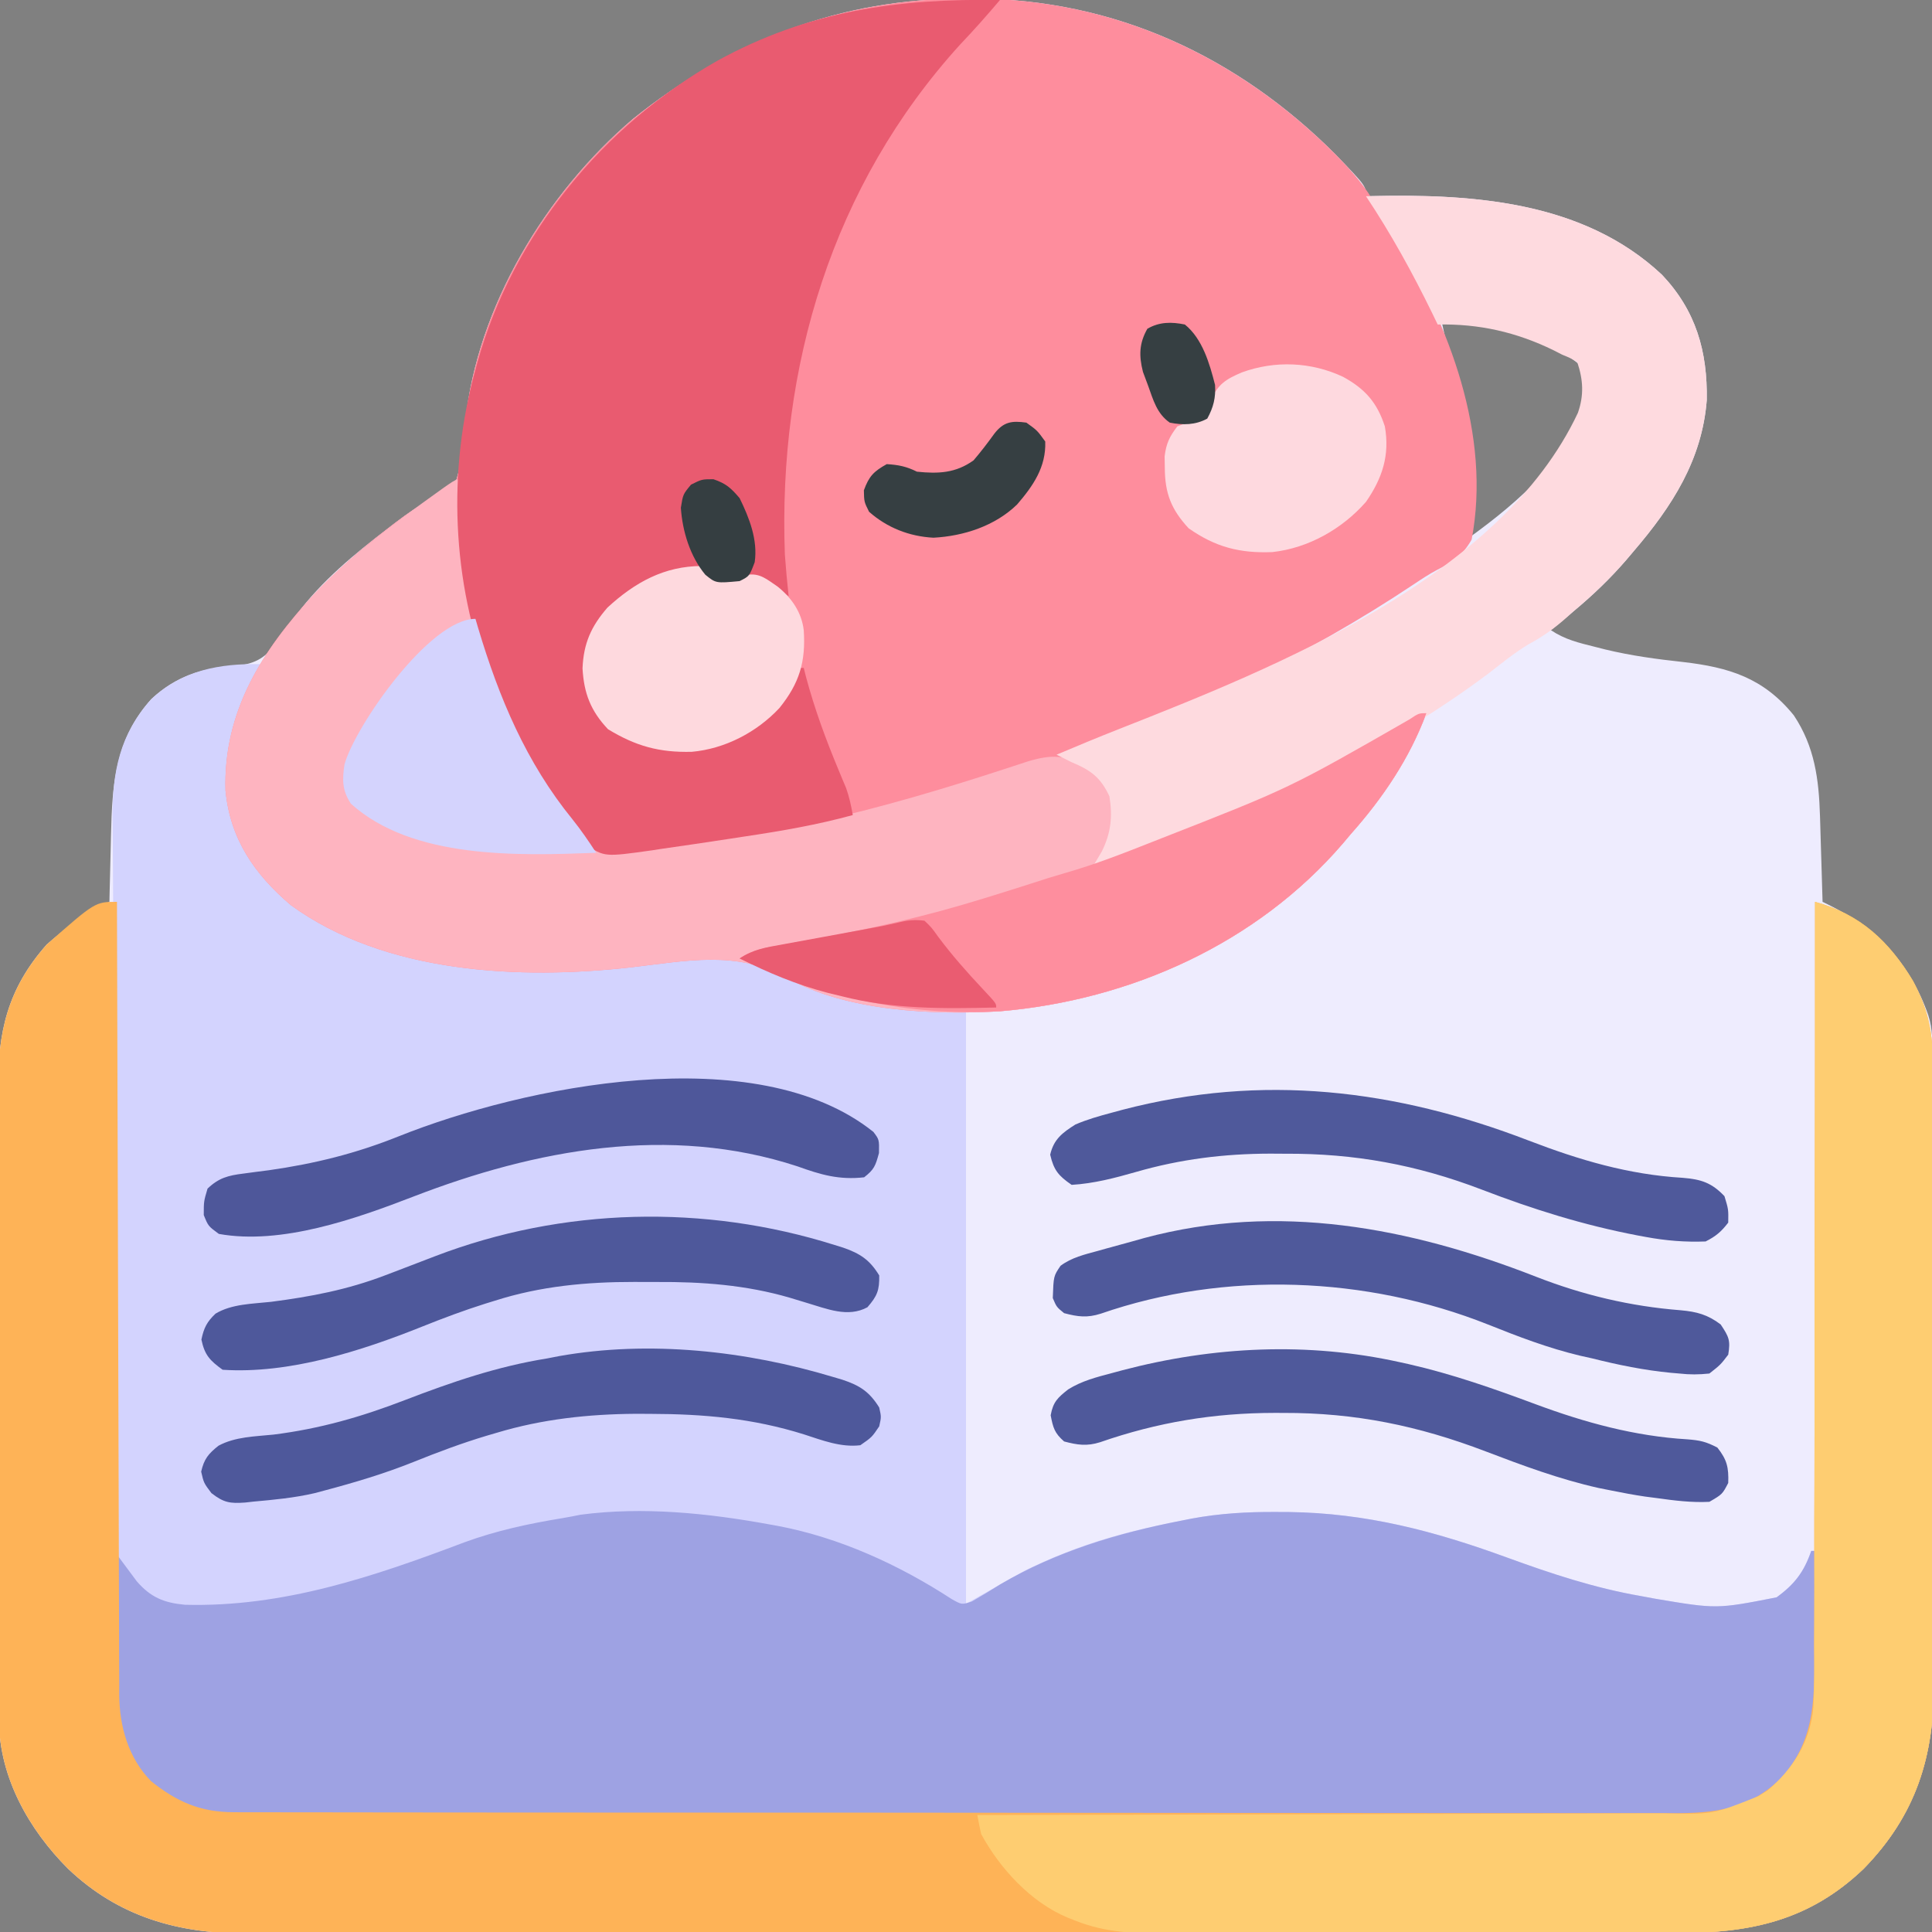 <?xml version="1.0" encoding="UTF-8"?>
<svg version="1.1" xmlns="http://www.w3.org/2000/svg" width="512" height="512">
<rect width="100%" height="100%" fill="#808080" stroke="none"/>
<path d="M0 0 C0.723 0.001 1.446 0.002 2.191 0.003 C39.279 0.15 71.912 15.26 97.938 41.375 C105.938 49.689 105.938 49.689 105.938 52.375 C106.565 52.359 107.193 52.344 107.839 52.327 C134.672 51.748 163.754 53.839 184.375 73.188 C193.379 82.698 196.463 93.465 196.246 106.398 C195.016 122.248 187.034 134.593 176.938 146.375 C176.276 147.159 175.615 147.942 174.934 148.75 C170.614 153.754 166.022 158.159 160.938 162.375 C160.332 162.884 159.726 163.393 159.102 163.918 C157.719 165.077 156.329 166.227 154.938 167.375 C158.719 169.896 162.314 170.717 166.688 171.812 C167.563 172.035 168.438 172.257 169.34 172.487 C176.172 174.139 182.957 175.055 189.938 175.812 C202.126 177.218 211.281 180.022 219.316 189.945 C224.83 198.209 225.96 206.846 226.254 216.621 C226.275 217.277 226.295 217.933 226.317 218.609 C226.382 220.677 226.441 222.745 226.5 224.812 C226.543 226.226 226.587 227.639 226.631 229.053 C226.737 232.493 226.839 235.934 226.938 239.375 C227.469 239.634 228 239.893 228.547 240.16 C241.393 246.491 250.11 255.601 254.938 269.375 C256.17 273.185 256.086 276.982 256.085 280.944 C256.088 281.71 256.092 282.476 256.096 283.265 C256.107 285.834 256.111 288.403 256.115 290.972 C256.121 292.814 256.127 294.655 256.134 296.497 C256.155 302.549 256.166 308.601 256.176 314.652 C256.18 316.738 256.184 318.825 256.188 320.911 C256.207 330.716 256.221 340.522 256.23 350.328 C256.24 361.629 256.266 372.931 256.306 384.232 C256.336 392.977 256.351 401.722 256.355 410.467 C256.357 415.685 256.366 420.903 256.391 426.121 C256.414 431.037 256.418 435.952 256.408 440.868 C256.408 442.664 256.414 444.459 256.428 446.255 C256.569 465.776 251.71 481.416 237.797 495.645 C223.347 509.443 207.707 512.685 188.364 512.636 C186.673 512.639 184.982 512.643 183.291 512.647 C178.658 512.658 174.025 512.655 169.392 512.651 C164.389 512.649 159.387 512.658 154.385 512.665 C144.591 512.678 134.797 512.68 125.002 512.677 C117.041 512.676 109.079 512.677 101.117 512.682 C99.417 512.682 99.417 512.682 97.682 512.683 C95.38 512.685 93.077 512.686 90.774 512.687 C69.183 512.698 47.592 512.696 26 512.69 C6.253 512.684 -13.494 512.696 -33.241 512.715 C-53.524 512.734 -73.807 512.742 -94.09 512.739 C-105.475 512.737 -116.859 512.739 -128.244 512.753 C-137.936 512.765 -147.628 512.767 -157.319 512.755 C-162.262 512.749 -167.205 512.748 -172.148 512.76 C-176.677 512.77 -181.206 512.767 -185.735 512.753 C-187.369 512.751 -189.004 512.753 -190.638 512.761 C-208.785 512.844 -224.641 508.35 -238 495.635 C-248.404 485.245 -256.195 471.435 -256.339 456.447 C-256.336 455.742 -256.333 455.038 -256.33 454.312 C-256.334 453.541 -256.339 452.77 -256.344 451.976 C-256.356 449.414 -256.355 446.853 -256.353 444.292 C-256.359 442.446 -256.366 440.601 -256.373 438.756 C-256.391 433.758 -256.396 428.76 -256.397 423.761 C-256.398 420.635 -256.403 417.508 -256.408 414.382 C-256.426 403.463 -256.435 392.545 -256.433 381.626 C-256.432 371.466 -256.453 361.307 -256.485 351.147 C-256.511 342.408 -256.521 333.67 -256.52 324.932 C-256.52 319.72 -256.525 314.508 -256.547 309.296 C-256.566 304.391 -256.566 299.487 -256.552 294.583 C-256.549 292.789 -256.554 290.996 -256.566 289.203 C-256.663 273.915 -254.102 262.472 -243.688 250.688 C-238.457 246.08 -233.325 242.459 -227.062 239.375 C-227.043 238.453 -227.023 237.531 -227.002 236.58 C-226.924 233.119 -226.837 229.658 -226.745 226.198 C-226.707 224.707 -226.672 223.216 -226.641 221.726 C-226.348 208.099 -225.489 196.207 -215.938 185.625 C-209.544 179.699 -202.65 177.37 -194.062 176.938 C-188.773 176.322 -186.226 175.168 -182.88 170.949 C-181.058 168.427 -179.283 165.875 -177.505 163.323 C-170.907 154.413 -162.065 147.126 -153.312 140.438 C-152.592 139.884 -151.872 139.33 -151.13 138.76 C-148.104 136.479 -145.251 134.471 -141.867 132.746 C-138.826 131.19 -137.118 130.125 -135.062 127.375 C-133.584 122.426 -133.255 117.252 -132.746 112.133 C-129.56 81.569 -111.446 51.61 -88.263 31.841 C-62.465 11.197 -33.277 -0.099 0 0 Z M125.938 85.375 C126.895 89.764 127.878 94.144 128.926 98.512 C129.102 99.249 129.278 99.987 129.46 100.746 C129.813 102.221 130.169 103.696 130.528 105.17 C132.57 113.708 133.183 122.056 133.5 130.812 C133.543 131.926 133.586 133.039 133.631 134.186 C133.736 136.915 133.838 139.645 133.938 142.375 C145.713 133.805 161.562 120.577 164.309 105.312 C164.433 101.675 164.251 99.845 162.188 96.75 C152.142 88.421 138.745 85.083 125.938 85.375 Z " fill="#EEECFE" transform="translate(256.062,-0.375)"/>
<path d="M0 0 C-1.302 4.082 -2.824 7.961 -4.562 11.875 C-6.625 16.8 -7.743 20.679 -8 26 C-8.093 27.116 -8.093 27.116 -8.188 28.254 C-8.715 38.528 -5.646 48.24 1.113 56.02 C1.736 56.673 2.359 57.327 3 58 C3.55 58.602 4.101 59.204 4.668 59.824 C24.129 78.942 55.865 80.183 81.368 80.331 C87.817 80.273 94.122 79.825 100.516 79.043 C116.806 77.086 128.915 76.124 143.937 83.99 C156.789 90.281 173.64 90.397 187 92 C187 143.81 187 195.62 187 249 C192.28 246.03 197.56 243.06 203 240 C206.246 238.469 209.362 237.04 212.688 235.75 C213.509 235.426 214.331 235.103 215.178 234.769 C224.532 231.221 234.193 228.91 244 227 C244.936 226.814 245.872 226.628 246.836 226.436 C254.259 225.066 261.459 224.65 269 224.688 C270.175 224.692 271.35 224.697 272.56 224.702 C293.068 224.974 311.123 229.742 330.255 236.72 C342.092 241.035 353.579 244.853 366 247 C367.19 247.222 368.38 247.443 369.605 247.672 C385.928 250.422 385.928 250.422 401.812 247.312 C406.585 243.85 409.092 240.565 411 235 C411.33 235 411.66 235 412 235 C412.153 241.331 412.258 247.662 412.33 253.994 C412.36 256.143 412.4 258.293 412.453 260.441 C412.799 275.06 412.665 285.522 402.688 297 C398.945 300.425 394.697 302.221 390 304 C389.34 304.33 388.68 304.66 388 305 C385.835 305.099 383.668 305.131 381.501 305.134 C380.823 305.137 380.144 305.139 379.445 305.141 C377.15 305.148 374.854 305.148 372.559 305.147 C370.905 305.15 369.252 305.154 367.598 305.158 C363.037 305.168 358.475 305.172 353.914 305.175 C349.001 305.179 344.088 305.188 339.175 305.197 C327.3 305.217 315.425 305.227 303.551 305.236 C297.962 305.24 292.373 305.245 286.784 305.251 C268.209 305.268 249.634 305.282 231.059 305.289 C226.236 305.291 221.413 305.293 216.591 305.295 C214.792 305.296 214.792 305.296 212.958 305.297 C193.539 305.305 174.12 305.33 154.7 305.363 C134.772 305.396 114.845 305.414 94.917 305.417 C83.724 305.419 72.532 305.428 61.339 305.453 C51.807 305.475 42.275 305.483 32.742 305.474 C27.878 305.469 23.015 305.471 18.151 305.49 C13.696 305.508 9.242 305.507 4.788 305.491 C3.178 305.489 1.568 305.493 -0.042 305.505 C-8.41 305.563 -15.672 305.475 -23 301 C-23.65 300.622 -24.301 300.244 -24.971 299.854 C-31.544 295.866 -35.566 289.322 -37.581 282.016 C-38.332 278.404 -38.287 274.813 -38.278 271.135 C-38.284 270.266 -38.29 269.396 -38.296 268.5 C-38.313 265.598 -38.316 262.696 -38.319 259.793 C-38.328 257.706 -38.338 255.619 -38.349 253.532 C-38.377 247.863 -38.392 242.194 -38.405 236.525 C-38.42 230.563 -38.447 224.6 -38.473 218.637 C-38.52 207.31 -38.556 195.984 -38.589 184.657 C-38.627 171.894 -38.677 159.131 -38.727 146.369 C-38.914 99.013 -38.914 99.013 -38.954 80.203 C-38.958 78.202 -38.963 76.202 -38.967 74.201 C-38.969 73.241 -38.971 72.282 -38.973 71.294 C-38.986 66.01 -39.014 60.727 -39.059 55.443 C-39.085 52.448 -39.103 49.453 -39.12 46.458 C-39.134 44.506 -39.158 42.554 -39.183 40.603 C-39.243 28.484 -37.185 18.457 -28.875 9.25 C-20.729 1.586 -10.743 -0.185 0 0 Z " fill="#D3D3FE" transform="translate(69,176)"/>
<path d="M0 0 C0.723 0.001 1.446 0.002 2.191 0.003 C39.322 0.151 71.857 15.285 97.938 41.375 C102.159 45.711 106.009 49.93 108.828 55.332 C110.319 58.077 112.014 60.676 113.688 63.312 C128.022 86.398 139.196 115.742 133.938 143.375 C131.617 147.485 128.997 149.272 124.82 151.379 C122.697 152.502 120.744 153.785 118.75 155.125 C90.115 174.236 57.72 189.897 24.938 200.375 C25.588 200.631 26.238 200.887 26.907 201.15 C32.652 203.448 36.093 205.687 38.938 211.375 C39.505 217.439 39.272 222.096 35.938 227.375 C41.416 227.375 46.457 224.619 51.5 222.625 C52.121 222.38 52.741 222.135 53.38 221.883 C86.578 208.808 86.578 208.808 117.391 191.062 C119.938 189.375 119.938 189.375 121.938 189.375 C117.545 201.287 110.33 211.956 101.938 221.375 C101.241 222.203 100.545 223.03 99.828 223.883 C77.014 250.443 43.516 265.431 8.938 268.375 C-8.762 269.393 -31.83 268.438 -47.574 259.457 C-60.906 252.158 -74.207 255.028 -88.665 256.712 C-118.323 260.054 -154.041 258.427 -179.031 240.211 C-188.696 231.973 -195.078 222.66 -196.305 209.844 C-196.903 188.836 -186.509 172.67 -172.84 157.848 C-166.776 151.457 -160.311 145.785 -153.312 140.438 C-152.592 139.884 -151.872 139.33 -151.13 138.76 C-148.104 136.479 -145.251 134.471 -141.867 132.746 C-138.826 131.19 -137.118 130.125 -135.062 127.375 C-133.584 122.426 -133.255 117.252 -132.746 112.133 C-129.56 81.569 -111.446 51.61 -88.263 31.841 C-62.465 11.197 -33.277 -0.099 0 0 Z " fill="#FE8D9D" transform="translate(256.062,-0.375)"/>
<path d="M0 0 C1.071 0.193 1.071 0.193 2.164 0.39 C18.561 3.5 34.255 10.695 48.188 19.762 C50.902 21.293 50.902 21.293 53.559 20.402 C56.097 18.944 58.589 17.441 61.062 15.875 C75.915 7.159 92.18 2.276 109 -1 C110.404 -1.279 110.404 -1.279 111.836 -1.564 C119.259 -2.934 126.459 -3.35 134 -3.312 C135.175 -3.308 136.35 -3.303 137.56 -3.298 C158.068 -3.026 176.123 1.742 195.255 8.72 C207.092 13.035 218.579 16.853 231 19 C232.785 19.333 232.785 19.333 234.605 19.672 C250.928 22.422 250.928 22.422 266.812 19.312 C271.585 15.85 274.092 12.565 276 7 C276.33 7 276.66 7 277 7 C277.153 13.331 277.258 19.662 277.33 25.994 C277.36 28.143 277.4 30.293 277.453 32.441 C277.799 47.06 277.665 57.522 267.688 69 C263.945 72.425 259.697 74.221 255 76 C254.34 76.33 253.68 76.66 253 77 C250.835 77.099 248.668 77.131 246.501 77.134 C245.823 77.137 245.144 77.139 244.445 77.141 C242.15 77.148 239.854 77.148 237.559 77.147 C235.905 77.15 234.252 77.154 232.598 77.158 C228.037 77.168 223.475 77.172 218.914 77.175 C214.001 77.179 209.088 77.188 204.175 77.197 C192.3 77.217 180.425 77.227 168.551 77.236 C162.962 77.24 157.373 77.245 151.784 77.251 C133.209 77.268 114.634 77.282 96.059 77.289 C91.236 77.291 86.413 77.293 81.591 77.295 C79.792 77.296 79.792 77.296 77.958 77.297 C58.539 77.305 39.12 77.33 19.7 77.363 C-0.228 77.396 -20.155 77.414 -40.083 77.417 C-51.276 77.419 -62.468 77.428 -73.661 77.453 C-83.193 77.475 -92.725 77.483 -102.258 77.474 C-107.122 77.469 -111.985 77.471 -116.849 77.49 C-121.304 77.508 -125.758 77.507 -130.212 77.491 C-131.822 77.489 -133.432 77.493 -135.042 77.505 C-143.41 77.563 -150.672 77.475 -158 73 C-158.65 72.622 -159.301 72.244 -159.971 71.854 C-166.486 67.902 -170.584 61.362 -172.586 54.109 C-173.393 50 -173.242 45.863 -173.195 41.691 C-173.192 40.725 -173.19 39.758 -173.187 38.762 C-173.176 35.695 -173.151 32.629 -173.125 29.562 C-173.115 27.475 -173.106 25.387 -173.098 23.299 C-173.076 18.199 -173.041 13.1 -173 8 C-171.237 10.345 -169.487 12.698 -167.75 15.062 C-164.049 19.337 -160.526 20.764 -154.988 21.281 C-128.95 21.969 -104.987 13.827 -80.941 4.735 C-72.468 1.625 -63.864 -0.213 -54.971 -1.672 C-53.36 -1.94 -51.756 -2.255 -50.156 -2.582 C-33.601 -4.774 -16.334 -2.997 0 0 Z " fill="#9EA2E3" transform="translate(204,404)"/>
<path d="M0 0 C0.002 1.11 0.005 2.22 0.007 3.364 C0.066 30.38 0.142 57.397 0.236 84.414 C0.281 97.479 0.32 110.544 0.346 123.609 C0.369 134.997 0.403 146.385 0.449 157.773 C0.473 163.802 0.491 169.832 0.498 175.861 C0.504 181.538 0.524 187.216 0.554 192.893 C0.563 194.974 0.567 197.055 0.565 199.137 C0.563 201.985 0.58 204.832 0.601 207.68 C0.596 208.498 0.592 209.316 0.587 210.159 C0.69 218.614 3.002 226.81 9 233 C15.862 238.505 22.097 241.247 30.991 241.257 C32.016 241.263 32.016 241.263 33.061 241.268 C35.348 241.277 37.635 241.272 39.922 241.267 C41.579 241.271 43.236 241.276 44.893 241.281 C49.446 241.293 53.998 241.293 58.551 241.291 C63.461 241.29 68.371 241.301 73.281 241.311 C82.901 241.327 92.52 241.333 102.14 241.334 C109.959 241.335 117.777 241.339 125.596 241.346 C147.761 241.363 169.925 241.372 192.09 241.371 C193.882 241.371 193.882 241.371 195.711 241.371 C196.908 241.371 198.104 241.37 199.337 241.37 C218.73 241.37 238.123 241.389 257.516 241.417 C277.426 241.446 297.336 241.459 317.246 241.458 C328.425 241.457 339.604 241.463 350.783 241.484 C360.301 241.502 369.818 241.507 379.336 241.493 C384.192 241.486 389.047 241.486 393.903 241.504 C398.35 241.519 402.796 241.517 407.243 241.499 C408.85 241.496 410.457 241.5 412.064 241.511 C423.425 241.584 432.606 240.47 441.005 232.213 C450.516 221.662 449.858 210.006 449.773 196.626 C449.781 194.476 449.792 192.327 449.805 190.177 C449.833 184.372 449.825 178.568 449.81 172.763 C449.801 166.685 449.825 160.607 449.846 154.529 C449.881 143.034 449.885 131.538 449.877 120.042 C449.871 106.949 449.898 93.856 449.929 80.763 C449.99 53.842 450.009 26.921 450 0 C461.997 3.257 469.645 10.448 476 21 C479.652 27.964 481.149 33.698 481.147 41.569 C481.151 42.335 481.155 43.101 481.158 43.89 C481.169 46.459 481.173 49.028 481.177 51.597 C481.183 53.439 481.19 55.28 481.197 57.122 C481.218 63.174 481.228 69.226 481.238 75.277 C481.242 77.363 481.246 79.45 481.251 81.536 C481.27 91.341 481.284 101.147 481.292 110.953 C481.302 122.254 481.328 133.556 481.369 144.857 C481.399 153.602 481.414 162.347 481.417 171.092 C481.419 176.31 481.428 181.528 481.453 186.746 C481.477 191.662 481.481 196.577 481.471 201.493 C481.47 203.289 481.476 205.084 481.49 206.88 C481.632 226.401 476.772 242.041 462.859 256.27 C448.41 270.068 432.77 273.31 413.427 273.261 C411.735 273.264 410.044 273.268 408.353 273.272 C403.72 273.283 399.087 273.28 394.454 273.276 C389.452 273.274 384.45 273.283 379.448 273.29 C369.653 273.303 359.859 273.305 350.065 273.302 C342.103 273.301 334.141 273.302 326.18 273.307 C324.48 273.307 324.48 273.307 322.745 273.308 C320.442 273.31 318.139 273.311 315.837 273.312 C294.245 273.323 272.654 273.321 251.063 273.315 C231.316 273.309 211.568 273.321 191.821 273.34 C171.538 273.359 151.255 273.367 130.972 273.364 C119.588 273.362 108.203 273.364 96.818 273.378 C87.127 273.39 77.435 273.392 67.743 273.38 C62.8 273.374 57.857 273.373 52.914 273.385 C48.385 273.395 43.856 273.392 39.328 273.378 C37.693 273.376 36.059 273.378 34.424 273.386 C16.278 273.469 0.421 268.975 -12.938 256.26 C-23.341 245.87 -31.132 232.06 -31.277 217.072 C-31.274 216.367 -31.271 215.663 -31.267 214.937 C-31.272 214.166 -31.276 213.395 -31.281 212.601 C-31.294 210.039 -31.292 207.478 -31.291 204.917 C-31.297 203.071 -31.303 201.226 -31.311 199.381 C-31.329 194.383 -31.333 189.385 -31.335 184.386 C-31.336 181.26 -31.34 178.133 -31.346 175.007 C-31.364 164.088 -31.372 153.17 -31.371 142.251 C-31.369 132.091 -31.391 121.932 -31.422 111.772 C-31.448 103.033 -31.459 94.295 -31.458 85.557 C-31.457 80.345 -31.463 75.133 -31.484 69.921 C-31.503 65.016 -31.504 60.112 -31.489 55.208 C-31.487 53.414 -31.492 51.621 -31.504 49.828 C-31.6 34.54 -29.039 23.097 -18.625 11.312 C-5.784 0 -5.784 0 0 0 Z " fill="#FEB357" transform="translate(31,239)"/>
<path d="M0 0 C0.026 1.272 0.052 2.545 0.078 3.855 C1.026 36.983 10.67 67.286 32 93 C32.443 93.763 32.887 94.526 33.344 95.312 C35.427 97.435 37.021 97.545 39.934 97.607 C40.988 97.585 40.988 97.585 42.062 97.562 C42.823 97.554 43.584 97.545 44.368 97.536 C78.382 96.437 112.454 87.192 144.587 76.678 C145.607 76.346 146.626 76.014 147.676 75.672 C148.582 75.374 149.489 75.076 150.423 74.769 C156.756 72.88 160.113 73.092 166 76 C169.466 78.336 171.43 80.148 173 84 C173.763 90.008 173.292 94.788 170 100 C175.478 100 180.52 97.244 185.562 95.25 C186.183 95.005 186.804 94.76 187.443 94.508 C220.64 81.433 220.64 81.433 251.453 63.688 C254 62 254 62 256 62 C251.608 73.912 244.392 84.581 236 94 C235.304 94.828 234.608 95.655 233.891 96.508 C211.077 123.068 177.578 138.056 143 141 C125.3 142.018 102.233 141.063 86.488 132.082 C73.157 124.783 59.856 127.653 45.398 129.337 C15.739 132.679 -19.979 131.052 -44.969 112.836 C-54.633 104.598 -61.016 95.285 -62.242 82.469 C-62.841 61.461 -52.446 45.295 -38.777 30.473 C-30.335 21.576 -20.922 14.171 -11 7 C-10.436 6.59 -9.872 6.181 -9.291 5.759 C-1.33 0 -1.33 0 0 0 Z " fill="#FEB4C0" transform="translate(122,127)"/>
<path d="M0 0 C-3.421 4.044 -6.906 7.978 -10.562 11.812 C-44.459 49.124 -58.859 97.252 -57 147 C-56.732 150.675 -56.396 154.337 -56 158 C-58.214 156.665 -60.427 155.331 -62.641 153.996 C-65.384 152.838 -66.254 153.053 -69 154 C-75.488 154.341 -75.488 154.341 -79 152 C-79 151.34 -79 150.68 -79 150 C-90.045 152.68 -99.645 155.771 -106.312 165.5 C-110.022 172 -110.176 178.135 -108.438 185.328 C-105.994 191.485 -100.81 194.309 -95 197 C-86.152 199.856 -77.318 198.102 -68.984 194.543 C-61.056 190.444 -56.766 184.984 -53 177 C-52.67 177 -52.34 177 -52 177 C-51.706 178.168 -51.706 178.168 -51.406 179.359 C-49.118 187.92 -46.138 195.985 -42.73 204.157 C-42.393 204.973 -42.055 205.789 -41.707 206.629 C-41.25 207.713 -41.25 207.713 -40.784 208.819 C-39.931 211.191 -39.438 213.521 -39 216 C-48.346 218.569 -57.744 220.192 -67.312 221.625 C-68.74 221.843 -70.168 222.062 -71.596 222.281 C-77.726 223.219 -83.86 224.126 -90 225 C-90.745 225.116 -91.489 225.232 -92.257 225.352 C-104.782 227.115 -104.782 227.115 -109.854 223.781 C-114.089 219.816 -117.063 214.959 -120 210 C-120.64 208.959 -120.64 208.959 -121.292 207.896 C-126.156 199.928 -130.478 191.65 -134 183 C-134.628 181.492 -134.628 181.492 -135.27 179.953 C-145.284 154.176 -146.454 124.588 -139 98 C-138.818 97.33 -138.636 96.66 -138.449 95.97 C-129.029 62.205 -105.208 33.318 -74.938 16.125 C-50.821 2.847 -27.091 -0.412 0 0 Z " fill="#E95B70" transform="translate(265,0)"/>
<path d="M0 0 C11.997 3.257 19.645 10.448 26 21 C29.652 27.964 31.149 33.698 31.147 41.569 C31.151 42.335 31.155 43.101 31.158 43.89 C31.169 46.459 31.173 49.028 31.177 51.597 C31.183 53.439 31.19 55.28 31.197 57.122 C31.218 63.174 31.228 69.226 31.238 75.277 C31.242 77.363 31.246 79.45 31.251 81.536 C31.27 91.341 31.284 101.147 31.292 110.953 C31.302 122.254 31.328 133.556 31.369 144.857 C31.399 153.602 31.414 162.347 31.417 171.092 C31.419 176.31 31.428 181.528 31.453 186.746 C31.477 191.662 31.481 196.577 31.471 201.493 C31.47 203.289 31.476 205.084 31.49 206.88 C31.632 226.401 26.772 242.041 12.859 256.27 C-1.426 269.911 -16.953 273.309 -36.101 273.275 C-37.722 273.279 -39.342 273.284 -40.963 273.29 C-45.343 273.303 -49.723 273.304 -54.103 273.302 C-57.769 273.301 -61.434 273.305 -65.1 273.31 C-73.751 273.321 -82.401 273.322 -91.052 273.316 C-99.959 273.31 -108.865 273.322 -117.771 273.343 C-125.436 273.361 -133.101 273.367 -140.766 273.364 C-145.336 273.362 -149.905 273.364 -154.475 273.378 C-158.774 273.391 -163.072 273.389 -167.371 273.376 C-168.942 273.374 -170.513 273.376 -172.085 273.385 C-180.475 273.426 -188.115 273.149 -196 270 C-196.707 269.721 -197.415 269.441 -198.144 269.153 C-207.872 265.074 -216.048 256.146 -221 247 C-221.364 245.34 -221.701 243.673 -222 242 C-220.988 241.999 -219.976 241.997 -218.933 241.996 C-194.295 241.959 -169.656 241.899 -145.018 241.816 C-133.103 241.776 -121.189 241.744 -109.274 241.729 C-98.887 241.716 -88.501 241.689 -78.115 241.645 C-72.617 241.623 -67.119 241.607 -61.62 241.608 C-56.442 241.609 -51.264 241.591 -46.085 241.559 C-44.188 241.55 -42.291 241.549 -40.393 241.554 C-27.11 241.858 -27.11 241.858 -15 237 C-14.202 236.505 -13.404 236.01 -12.582 235.5 C-5.713 229.677 -1.253 222.46 -0.445 213.426 C-0.146 207.827 -0.191 202.23 -0.227 196.626 C-0.219 194.476 -0.208 192.327 -0.195 190.177 C-0.167 184.372 -0.175 178.568 -0.19 172.763 C-0.199 166.685 -0.175 160.607 -0.154 154.529 C-0.119 143.034 -0.115 131.538 -0.123 120.042 C-0.129 106.949 -0.102 93.856 -0.071 80.763 C-0.01 53.842 0.009 26.921 0 0 Z " fill="#FECD71" transform="translate(481,239)"/>
<path d="M0 0 C27.428 -0.687 57.298 0.977 78.438 20.812 C87.442 30.323 90.525 41.09 90.309 54.023 C89.079 69.873 81.096 82.218 71 94 C70.008 95.176 70.008 95.176 68.996 96.375 C64.672 101.384 60.064 105.753 55 110 C54.402 110.536 53.804 111.073 53.188 111.625 C49.977 114.492 46.879 116.703 43.066 118.75 C39.311 121.021 35.913 123.797 32.453 126.488 C2.625 148.824 -36.081 166.928 -72 177 C-71.34 175.886 -70.68 174.773 -70 173.625 C-67.579 168.748 -67.12 164.363 -68 159 C-70.378 153.97 -72.933 152.111 -78 150 C-79.337 149.341 -80.671 148.676 -82 148 C-76.506 145.677 -71.003 143.387 -65.453 141.203 C-23.678 124.76 35.735 100.926 56.164 57.395 C57.792 52.732 57.566 48.698 56 44 C54.204 42.893 54.204 42.893 52 42 C51.239 41.609 50.479 41.219 49.695 40.816 C39.829 36.003 29.947 33.773 19 34 C18.527 33.019 18.054 32.038 17.566 31.027 C12.331 20.299 6.627 9.941 0 0 Z " fill="#FEDADF" transform="translate(362,52)"/>
<path d="M0 0 C-4.392 11.912 -11.608 22.581 -20 32 C-20.696 32.828 -21.392 33.655 -22.109 34.508 C-44.923 61.068 -78.422 76.056 -113 79 C-137.286 80.397 -160.059 75.264 -182 65 C-178.549 62.699 -175.489 62.194 -171.492 61.52 C-169.944 61.244 -168.397 60.968 -166.849 60.691 C-165.631 60.477 -165.631 60.477 -164.389 60.258 C-148.293 57.405 -132.622 53.866 -117 49 C-116.101 48.722 -115.201 48.445 -114.275 48.159 C-109.553 46.697 -104.844 45.2 -100.143 43.674 C-98.698 43.22 -97.247 42.786 -95.791 42.371 C-87.835 40.104 -80.183 37.102 -72.5 34.062 C-71.779 33.778 -71.057 33.493 -70.314 33.2 C-36.203 19.842 -36.203 19.842 -4.547 1.688 C-2 0 -2 0 0 0 Z " fill="#FE8E9E" transform="translate(378,189)"/>
<path d="M0 0 C13.361 5.129 26.408 9.009 40.777 9.855 C45.651 10.254 48.439 11.145 51.834 14.722 C52.896 18.222 52.896 18.222 52.834 21.722 C50.992 24.135 49.531 25.373 46.834 26.722 C41.424 26.925 36.349 26.521 31.021 25.534 C30.29 25.4 29.56 25.265 28.807 25.127 C14.494 22.39 1.074 18.196 -12.519 12.965 C-29.661 6.408 -46.224 3.363 -64.604 3.472 C-65.906 3.464 -67.209 3.456 -68.551 3.448 C-80.739 3.473 -92.331 4.906 -104.041 8.284 C-109.743 9.909 -115.228 11.363 -121.166 11.722 C-124.645 9.331 -125.91 7.841 -126.854 3.722 C-125.913 -0.384 -123.599 -2.11 -120.166 -4.278 C-117.031 -5.619 -113.834 -6.529 -110.541 -7.403 C-109.612 -7.655 -108.684 -7.906 -107.727 -8.165 C-70.673 -17.856 -35.362 -13.61 0 0 Z " fill="#4F599B" transform="translate(405.166,302.278)"/>
<path d="M0 0 C12.437 4.847 24.966 7.828 38.289 8.873 C42.561 9.257 45.478 10.033 48.908 12.643 C51.089 15.914 51.541 16.848 50.908 20.643 C48.877 23.307 48.877 23.307 45.908 25.643 C42.988 25.938 40.827 25.956 37.971 25.643 C37.22 25.578 36.469 25.514 35.696 25.447 C28.629 24.767 21.789 23.375 14.908 21.643 C13.823 21.401 12.737 21.158 11.619 20.909 C3.145 18.881 -4.701 15.873 -12.779 12.643 C-44.951 -0.137 -82.456 -1.625 -115.361 9.776 C-118.992 10.929 -121.431 10.61 -125.092 9.643 C-127.092 8.018 -127.092 8.018 -128.092 5.643 C-127.887 -0.186 -127.887 -0.186 -126.033 -2.916 C-123.06 -5.123 -119.677 -5.897 -116.154 -6.857 C-115.389 -7.072 -114.625 -7.287 -113.836 -7.509 C-111.591 -8.135 -109.342 -8.747 -107.092 -9.357 C-105.477 -9.811 -105.477 -9.811 -103.83 -10.275 C-68.472 -19.778 -33.385 -13.064 0 0 Z " fill="#4F599B" transform="translate(407.092,338.357)"/>
<path d="M0 0 C0.773 0.228 1.545 0.457 2.341 0.692 C6.982 2.225 9.542 3.894 12.125 8.062 C12.688 10.562 12.688 10.562 12.125 13.062 C10.188 15.938 10.188 15.938 7.125 18.062 C1.973 18.694 -2.978 16.754 -7.812 15.188 C-21.392 10.926 -34.384 9.781 -48.562 9.75 C-49.844 9.745 -51.126 9.739 -52.447 9.733 C-64.976 9.826 -77.167 11.137 -89.188 14.75 C-90.072 15.008 -90.957 15.267 -91.868 15.533 C-98.5 17.522 -104.913 19.924 -111.329 22.515 C-119.025 25.597 -126.868 27.936 -134.875 30.062 C-135.762 30.298 -136.649 30.534 -137.562 30.777 C-142.861 32.004 -148.278 32.518 -153.688 33 C-154.418 33.082 -155.148 33.164 -155.9 33.249 C-159.95 33.542 -161.597 33.278 -164.844 30.754 C-166.875 28.062 -166.875 28.062 -167.562 25.062 C-166.79 21.693 -165.645 20.307 -162.956 18.182 C-158.527 15.799 -153.364 15.757 -148.438 15.25 C-136.085 13.703 -125.16 10.563 -113.579 6.102 C-101.155 1.327 -89.049 -2.831 -75.875 -4.938 C-74.833 -5.141 -73.792 -5.345 -72.719 -5.555 C-48.78 -9.796 -23.144 -6.98 0 0 Z " fill="#4E589B" transform="translate(220.875,364.938)"/>
<path d="M0 0 C0.756 0.166 1.512 0.333 2.292 0.504 C13.857 3.131 24.867 7.01 35.969 11.141 C49.016 15.99 62.242 19.612 76.188 20.438 C79.54 20.705 81.061 21.032 84.125 22.625 C86.679 25.86 87.144 27.888 87 32 C85.438 35 85.438 35 82 37 C77.255 37.238 72.696 36.659 68 36 C67.004 35.871 66.007 35.742 64.98 35.609 C61.963 35.164 58.989 34.607 56 34 C54.893 33.78 53.785 33.559 52.645 33.332 C42.313 31.013 32.551 27.391 22.668 23.617 C4.895 16.835 -11.873 13.379 -30.875 13.438 C-31.671 13.436 -32.467 13.434 -33.288 13.433 C-49.326 13.453 -64.255 15.917 -79.461 21.203 C-82.989 22.31 -85.453 21.937 -89 21 C-91.539 18.789 -91.93 17.363 -92.562 14.062 C-91.909 10.503 -90.706 9.397 -87.915 7.202 C-84.321 4.947 -80.386 3.952 -76.312 2.875 C-75.383 2.623 -74.453 2.372 -73.495 2.113 C-49.399 -4.205 -24.427 -5.427 0 0 Z " fill="#4F599B" transform="translate(371,361)"/>
<path d="M0 0 C1.105 0.342 1.105 0.342 2.233 0.692 C6.758 2.253 9.32 3.951 11.812 8.062 C11.893 11.996 11.274 13.533 8.688 16.5 C3.485 19.327 -2.114 16.882 -7.518 15.295 C-8.98 14.856 -10.441 14.414 -11.9 13.967 C-23.446 10.597 -35.113 9.727 -47.092 9.802 C-49.121 9.812 -51.149 9.802 -53.178 9.789 C-65.733 9.774 -77.992 10.915 -90 14.75 C-90.838 15.008 -91.677 15.267 -92.541 15.533 C-98.232 17.327 -103.776 19.403 -109.312 21.625 C-125.477 28.099 -144.566 34.227 -162.188 33.062 C-165.569 30.617 -166.957 29.17 -167.812 25.062 C-167.169 21.976 -166.359 20.363 -164.074 18.195 C-159.743 15.595 -154.298 15.603 -149.375 15.062 C-138.794 13.69 -129.187 11.87 -119.188 8.062 C-117.963 7.597 -117.963 7.597 -116.713 7.123 C-113.08 5.736 -109.45 4.341 -105.821 2.946 C-72.063 -9.968 -34.488 -10.88 0 0 Z " fill="#4E589B" transform="translate(221.188,329.938)"/>
<path d="M0 0 C1.543 2.035 1.543 2.035 1.48 5.598 C0.552 9.004 0.214 9.958 -2.457 12.035 C-9.109 12.774 -13.914 11.362 -20.145 9.121 C-54.126 -2.019 -89.577 4.655 -121.937 17.152 C-137.11 23.008 -156.872 30.027 -173.457 27.035 C-176.27 24.973 -176.27 24.973 -177.457 22.035 C-177.457 18.41 -177.457 18.41 -176.457 15.035 C-173.481 12.179 -170.977 11.544 -166.941 11.043 C-165.863 10.898 -164.785 10.754 -163.675 10.604 C-162.53 10.458 -161.386 10.311 -160.207 10.16 C-148.072 8.436 -137.113 5.72 -125.734 1.148 C-92.872 -11.982 -31.165 -24.922 0 0 Z " fill="#4E579A" transform="translate(231.457,299.965)"/>
<path d="M0 0 C5.831 3.199 9.003 6.807 11.051 13.125 C12.394 20.738 10.398 26.843 6.051 33.125 C-0.252 40.308 -9.231 45.388 -18.762 46.434 C-27.366 46.782 -33.85 45.121 -40.949 40.125 C-45.552 35.149 -47.236 30.872 -47.262 24.125 C-47.278 23.114 -47.295 22.104 -47.312 21.062 C-46.893 17.671 -46.023 15.825 -43.949 13.125 C-42.815 12.692 -41.68 12.259 -40.512 11.812 C-36.683 9.999 -36.502 9.794 -35.012 6.188 C-33.207 1.919 -31.034 0.607 -26.852 -1.184 C-18.057 -4.38 -8.476 -3.995 0 0 Z " fill="#FED9DF" transform="translate(355.949,99.875)"/>
<path d="M0 0 C0.433 0.495 0.866 0.99 1.312 1.5 C3.054 3.354 3.054 3.354 6.438 3.25 C9.779 3.161 9.779 3.161 11.973 2.355 C15.385 1.757 17.343 3.622 20.098 5.469 C23.782 8.435 26.442 12.261 27 17 C27.558 25.373 25.864 31.045 20.562 37.625 C14.578 44.043 6.123 48.452 -2.664 49.238 C-11.3 49.455 -17.521 47.726 -24.875 43.25 C-29.436 38.42 -31.257 33.776 -31.625 27.125 C-31.35 20.507 -29.339 15.974 -25 11 C-17.759 4.348 -9.958 0 0 0 Z " fill="#FED9DE" transform="translate(186,150)"/>
<path d="M0 0 C0.346 1.181 0.346 1.181 0.699 2.387 C6.265 20.978 13.432 38.048 25.738 53.168 C28.021 56.027 30.014 58.932 32 62 C11.355 62.764 -16.586 63.761 -33 49 C-35.342 45.42 -35.319 42.744 -34.711 38.609 C-31.979 28.582 -12.188 0 0 0 Z " fill="#D4D3FD" transform="translate(126,164)"/>
<path d="M0 0 C1.852 1.766 1.852 1.766 3.625 4.25 C7.312 9.187 11.28 13.671 15.495 18.151 C19 21.903 19 21.903 19 23 C4.977 23.327 -8.349 23.488 -22 20 C-23.794 19.565 -23.794 19.565 -25.625 19.121 C-33.91 16.95 -41.345 13.815 -49 10 C-45.378 7.585 -41.954 7.059 -37.754 6.309 C-36.946 6.158 -36.139 6.008 -35.307 5.854 C-32.727 5.375 -30.145 4.906 -27.562 4.438 C-24.984 3.964 -22.406 3.488 -19.829 3.011 C-18.225 2.715 -16.622 2.421 -15.017 2.129 C-10.95 1.392 -10.95 1.392 -6.92 0.475 C-4.436 -0.14 -2.55 -0.338 0 0 Z " fill="#EA5C71" transform="translate(245,244)"/>
<path d="M0 0 C2.875 2.062 2.875 2.062 5 5 C5.255 11.761 1.795 16.758 -2.465 21.699 C-8.308 27.371 -16.572 30.072 -24.625 30.5 C-31.035 30.161 -36.894 27.861 -41.688 23.625 C-43 21 -43 21 -43.062 17.938 C-41.716 14.215 -40.452 12.918 -37 11 C-33.913 11.182 -31.756 11.622 -29 13 C-23.352 13.587 -18.728 13.392 -14 10 C-12.056 7.723 -10.262 5.392 -8.516 2.961 C-6.054 -0.223 -3.901 -0.544 0 0 Z " fill="#363F42" transform="translate(272,112)"/>
<path d="M0 0 C3.387 1.153 4.62 2.308 6.938 5 C9.518 10.272 11.805 16.075 10.938 22 C9.537 25.7 9.537 25.7 6.938 27 C0.655 27.582 0.655 27.582 -2.148 25.309 C-6.167 20.461 -8.214 13.823 -8.625 7.562 C-8.062 4 -8.062 4 -5.938 1.438 C-3.062 0 -3.062 0 0 0 Z " fill="#353E41" transform="translate(189.062,127)"/>
<path d="M0 0 C4.657 3.751 6.557 10.34 8 16 C8.208 19.382 7.585 21.934 5.938 24.938 C2.834 26.64 -0.555 26.708 -4 26 C-7.425 23.618 -8.373 19.99 -9.75 16.188 C-10.199 14.985 -10.647 13.782 -11.109 12.543 C-12.184 8.269 -12.136 5.004 -9.938 1.125 C-6.738 -0.733 -3.529 -0.723 0 0 Z " fill="#363F42" transform="translate(314,86)"/>
</svg>

